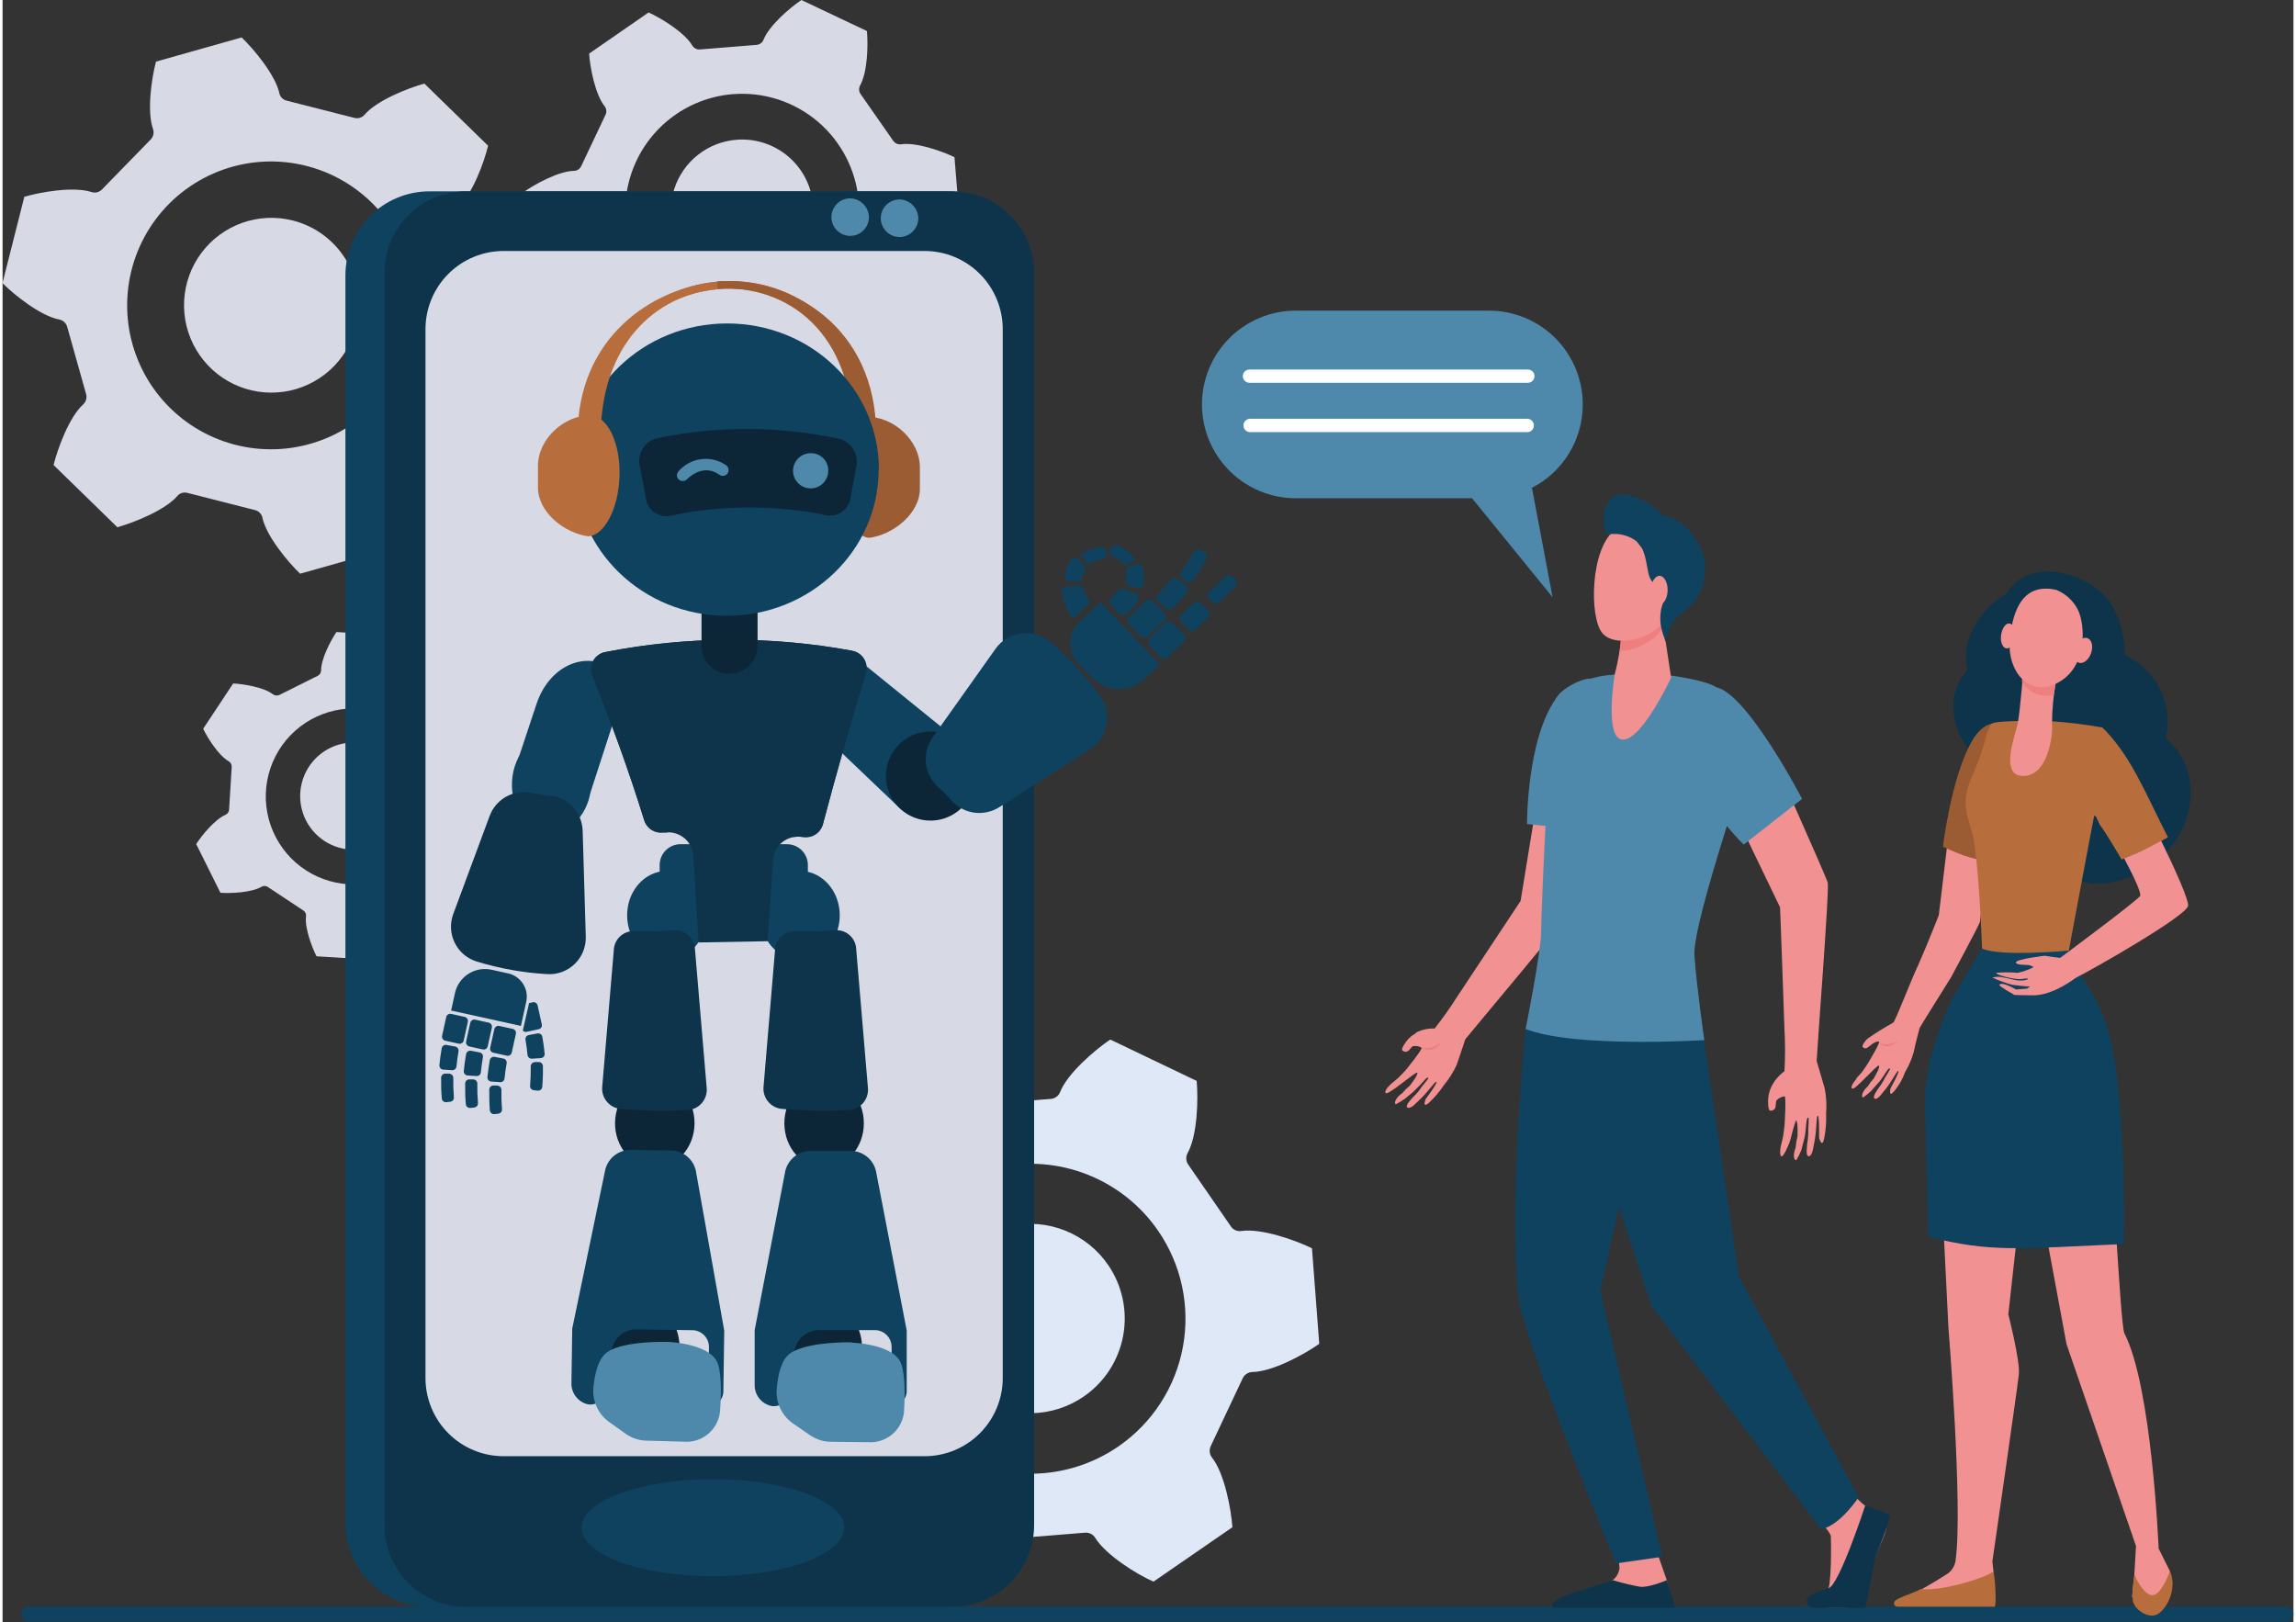 <svg width="327" height="231" viewBox="0 0 500 354" fill="none" xmlns="http://www.w3.org/2000/svg">
<rect x="0" y="0" width="500" height="354" fill="#333333" stroke="none"/>
<g clip-path="url(#clip0)">
<path d="M498.221 350.614H5.624C5.212 350.641 4.822 350.817 4.53 351.109C4.238 351.402 4.062 351.791 4.036 352.204C4.027 352.64 4.187 353.063 4.484 353.383C4.78 353.703 5.189 353.896 5.624 353.92H498.141C498.377 353.943 498.615 353.917 498.84 353.842C499.065 353.767 499.272 353.646 499.448 353.487C499.623 353.328 499.764 353.133 499.86 352.916C499.956 352.699 500.005 352.465 500.005 352.228C500.005 351.99 499.956 351.756 499.86 351.539C499.764 351.322 499.623 351.128 499.448 350.968C499.272 350.809 499.065 350.688 498.84 350.613C498.615 350.539 498.377 350.512 498.141 350.535L498.221 350.614Z" fill="#0E425F"/>
<path d="M159.337 20.552C154.308 20.965 149.515 22.86 145.563 25.997C141.61 29.135 138.676 33.374 137.132 38.179C135.587 42.985 135.501 48.141 136.885 52.995C138.268 57.849 141.059 62.184 144.905 65.452C148.75 68.719 153.478 70.773 158.49 71.353C163.502 71.933 168.573 71.013 173.063 68.71C177.553 66.408 181.259 62.825 183.714 58.415C186.169 54.005 187.262 48.965 186.854 43.934C186.304 37.183 183.095 30.927 177.935 26.543C172.775 22.158 166.085 20.003 159.337 20.552ZM160.163 30.503C157.098 30.748 154.174 31.896 151.761 33.803C149.348 35.709 147.554 38.289 146.606 41.215C145.657 44.142 145.597 47.284 146.433 50.244C147.269 53.205 148.963 55.851 151.301 57.849C153.64 59.846 156.517 61.106 159.571 61.468C162.624 61.83 165.717 61.278 168.457 59.883C171.197 58.487 173.463 56.31 174.967 53.627C176.471 50.944 177.147 47.875 176.909 44.808C176.752 42.767 176.194 40.778 175.267 38.953C174.34 37.128 173.062 35.505 171.506 34.175C169.95 32.846 168.147 31.838 166.201 31.207C164.254 30.577 162.202 30.338 160.163 30.503ZM194.401 30.741C194.592 31.014 194.855 31.229 195.161 31.36C195.467 31.492 195.803 31.537 196.133 31.488C199.421 31.011 205.03 32.967 207.762 34.302L209.033 50.054C206.555 51.818 201.344 54.663 198.007 54.711C197.674 54.716 197.349 54.814 197.069 54.994C196.788 55.174 196.563 55.428 196.419 55.728L191.112 66.95C190.964 67.25 190.904 67.586 190.941 67.918C190.977 68.251 191.109 68.566 191.319 68.826C193.384 71.433 194.496 77.282 194.687 80.318L181.707 89.283C178.942 88.027 173.858 84.928 172.174 82.082C172.004 81.796 171.758 81.563 171.464 81.409C171.169 81.254 170.838 81.185 170.506 81.208L158.129 82.225C157.786 82.239 157.454 82.351 157.172 82.549C156.89 82.746 156.671 83.02 156.541 83.338C155.317 86.422 150.805 90.3 148.279 92.001L133.98 85.246C133.694 82.225 133.837 76.265 135.458 73.356C135.618 73.066 135.694 72.736 135.677 72.404C135.661 72.073 135.551 71.753 135.362 71.48L128.308 61.26C128.121 60.988 127.86 60.775 127.556 60.646C127.252 60.517 126.918 60.476 126.592 60.529C123.288 61.005 117.679 59.035 114.947 57.699L113.676 41.963C116.154 40.199 121.381 37.338 124.702 37.29C125.036 37.288 125.362 37.192 125.644 37.012C125.925 36.832 126.149 36.575 126.291 36.273L131.597 25.051C131.746 24.751 131.805 24.415 131.768 24.083C131.732 23.75 131.601 23.435 131.391 23.175C129.341 20.568 128.213 14.735 128.022 11.699L141.003 2.718C143.767 3.974 148.851 7.073 150.535 9.934C150.711 10.217 150.961 10.447 151.258 10.598C151.554 10.75 151.887 10.817 152.219 10.793L164.58 9.791C164.911 9.762 165.228 9.64 165.494 9.441C165.761 9.242 165.967 8.972 166.089 8.663C167.312 5.579 171.825 1.701 174.351 -7.62939e-06L188.65 6.771C188.936 9.791 188.793 15.736 187.172 18.645C187.012 18.935 186.936 19.265 186.952 19.596C186.969 19.928 187.078 20.248 187.267 20.521L194.401 30.741Z" fill="#D7DAE5"/>
<path d="M252.216 268.611C248.422 263.103 243.08 258.844 236.867 256.373C230.653 253.902 223.847 253.33 217.308 254.729C210.77 256.128 204.792 259.435 200.132 264.232C195.472 269.03 192.339 275.102 191.128 281.681C189.917 288.26 190.684 295.05 193.33 301.194C195.977 307.337 200.385 312.557 205.996 316.194C211.608 319.831 218.172 321.722 224.858 321.627C231.544 321.532 238.051 319.456 243.558 315.661C250.939 310.568 255.998 302.752 257.622 293.929C259.245 285.107 257.301 276 252.216 268.611ZM241.333 276.114C239.027 272.731 235.769 270.11 231.971 268.584C228.173 267.057 224.008 266.694 220.003 267.54C215.999 268.386 212.336 270.403 209.48 273.335C206.623 276.268 204.702 279.983 203.959 284.01C203.217 288.036 203.687 292.193 205.31 295.952C206.933 299.711 209.636 302.902 213.075 305.122C216.514 307.342 220.535 308.489 224.627 308.418C228.719 308.348 232.698 307.062 236.059 304.725C240.531 301.615 243.594 296.864 244.582 291.506C245.57 286.147 244.402 280.615 241.333 276.114ZM263.687 315.613C263.501 316.012 263.428 316.454 263.475 316.891C263.523 317.328 263.69 317.744 263.957 318.093C266.69 321.542 268.136 329.299 268.422 333.305L251.2 345.178C247.545 343.589 240.825 339.392 238.49 335.641C238.266 335.265 237.943 334.959 237.556 334.757C237.169 334.555 236.733 334.465 236.297 334.497L219.901 335.816C219.464 335.854 219.045 336.012 218.692 336.273C218.339 336.534 218.064 336.887 217.899 337.294C216.31 341.379 210.289 346.513 206.937 348.755L188.046 339.774C187.681 335.752 187.887 327.884 190.032 324.038C190.242 323.65 190.341 323.212 190.319 322.772C190.296 322.332 190.153 321.906 189.905 321.542L180.579 308.015C180.331 307.653 179.987 307.367 179.586 307.19C179.184 307.013 178.742 306.952 178.307 307.014C173.954 307.65 166.519 305.043 162.896 303.263L161.323 282.377C164.612 280.04 171.539 276.273 175.924 276.209C176.366 276.201 176.798 276.07 177.171 275.832C177.544 275.594 177.844 275.257 178.037 274.858L185.091 260.012C185.279 259.613 185.352 259.17 185.301 258.732C185.251 258.294 185.079 257.878 184.805 257.533C182.088 254.083 180.627 246.406 180.357 242.321L197.579 230.447C201.233 232.132 207.953 236.233 210.21 239.984C210.436 240.364 210.765 240.672 211.158 240.875C211.551 241.077 211.993 241.165 212.434 241.129L228.814 239.825C229.251 239.787 229.67 239.629 230.023 239.368C230.376 239.108 230.651 238.754 230.816 238.347C232.405 234.246 238.426 229.128 241.762 226.871L260.621 235.899C260.986 239.921 260.796 247.789 258.651 251.635C258.439 252.022 258.337 252.459 258.356 252.899C258.376 253.339 258.516 253.765 258.762 254.131L268.104 267.674C268.352 268.034 268.697 268.318 269.099 268.492C269.5 268.667 269.943 268.724 270.376 268.659C274.729 268.023 282.165 270.646 285.787 272.426L287.376 293.281C284.103 295.601 277.176 299.369 272.775 299.432C272.335 299.443 271.907 299.575 271.537 299.814C271.167 300.052 270.87 300.387 270.678 300.783L263.687 315.613Z" fill="#DEE8F7"/>
<path d="M95.803 174.91C96.019 171.119 95.108 167.349 93.183 164.076C91.259 160.804 88.407 158.176 84.99 156.524C81.573 154.872 77.743 154.271 73.984 154.797C70.225 155.323 66.707 156.952 63.874 159.478C61.04 162.004 59.019 165.314 58.065 168.989C57.111 172.664 57.268 176.539 58.516 180.125C59.764 183.711 62.046 186.847 65.074 189.135C68.103 191.424 71.741 192.763 75.53 192.983C78.048 193.14 80.571 192.799 82.957 191.979C85.343 191.16 87.544 189.878 89.434 188.207C91.325 186.536 92.867 184.508 93.973 182.24C95.08 179.972 95.728 177.508 95.882 174.989L95.803 174.91ZM88.32 174.449C88.459 172.14 87.912 169.842 86.747 167.845C85.582 165.848 83.852 164.24 81.775 163.226C79.697 162.213 77.366 161.837 75.075 162.148C72.785 162.459 70.638 163.442 68.906 164.974C67.173 166.505 65.933 168.515 65.343 170.751C64.752 172.987 64.837 175.348 65.586 177.535C66.336 179.723 67.717 181.639 69.555 183.042C71.392 184.444 73.604 185.271 75.911 185.416C77.446 185.513 78.985 185.306 80.44 184.807C81.895 184.308 83.237 183.527 84.39 182.508C85.542 181.489 86.483 180.253 87.157 178.87C87.831 177.487 88.226 175.985 88.32 174.449ZM84.459 199.881C84.239 199.993 84.054 200.163 83.925 200.374C83.796 200.584 83.728 200.826 83.728 201.073C83.728 203.585 81.663 207.542 80.376 209.434L68.523 208.703C67.491 206.668 65.918 202.472 66.236 199.992C66.268 199.744 66.23 199.492 66.126 199.264C66.022 199.037 65.857 198.843 65.648 198.705L57.863 193.555C57.654 193.422 57.411 193.351 57.164 193.351C56.916 193.351 56.674 193.422 56.465 193.555C54.288 194.81 49.824 195.001 47.552 194.842L42.261 184.208C43.501 182.285 46.344 178.836 48.616 177.85C48.846 177.754 49.045 177.597 49.191 177.395C49.337 177.193 49.424 176.954 49.443 176.706L50.014 167.376C50.032 167.127 49.978 166.878 49.86 166.659C49.742 166.44 49.564 166.258 49.347 166.136C47.17 164.896 44.772 161.113 43.786 159.046L50.332 149.16C52.62 149.271 57.037 150.002 59.023 151.528C59.225 151.675 59.463 151.765 59.712 151.787C59.961 151.81 60.212 151.764 60.437 151.655L68.794 147.491C69.014 147.379 69.198 147.208 69.328 146.998C69.457 146.788 69.525 146.545 69.524 146.299C69.524 143.787 71.59 139.829 72.877 137.938L84.729 138.669C85.762 140.703 87.335 144.9 87.017 147.379C86.984 147.628 87.022 147.88 87.126 148.108C87.23 148.335 87.396 148.529 87.605 148.667L95.389 153.817C95.599 153.95 95.841 154.02 96.089 154.02C96.336 154.02 96.579 153.95 96.788 153.817C98.948 152.561 103.429 152.371 105.701 152.529L110.991 163.179C109.752 165.087 106.908 168.536 104.636 169.537C104.402 169.631 104.199 169.791 104.053 169.996C103.907 170.202 103.822 170.445 103.81 170.698L103.238 180.012C103.221 180.261 103.274 180.509 103.392 180.729C103.511 180.948 103.688 181.129 103.905 181.252C106.082 182.492 108.481 186.275 109.466 188.325L102.904 198.228C100.632 198.117 96.216 197.37 94.23 195.86C94.03 195.707 93.791 195.615 93.541 195.592C93.291 195.57 93.04 195.618 92.816 195.732L84.459 199.881Z" fill="#D7DAE5"/>
<path d="M66.331 36.209C60.312 34.676 53.974 34.963 48.119 37.035C42.263 39.107 37.154 42.87 33.436 47.847C29.718 52.825 27.56 58.794 27.235 64.999C26.909 71.205 28.43 77.367 31.606 82.707C34.782 88.047 39.469 92.325 45.076 94.999C50.682 97.673 56.955 98.623 63.102 97.729C69.248 96.835 74.991 94.137 79.604 89.977C84.218 85.817 87.494 80.381 89.019 74.357C91.061 66.289 89.819 57.739 85.565 50.587C81.311 43.434 74.393 38.263 66.331 36.209ZM63.312 48.114C59.66 47.197 55.818 47.383 52.27 48.648C48.723 49.913 45.63 52.2 43.38 55.222C41.131 58.244 39.827 61.864 39.632 65.627C39.437 69.39 40.36 73.126 42.285 76.364C44.209 79.602 47.05 82.198 50.447 83.823C53.845 85.448 57.647 86.031 61.375 85.496C65.103 84.962 68.589 83.335 71.394 80.821C74.198 78.307 76.196 75.018 77.135 71.369C77.761 68.934 77.9 66.399 77.544 63.91C77.187 61.421 76.343 59.027 75.058 56.866C73.773 54.704 72.074 52.819 70.059 51.317C68.043 49.815 65.75 48.727 63.312 48.114ZM103.032 62.054C103.136 62.453 103.351 62.814 103.652 63.096C103.952 63.377 104.327 63.567 104.732 63.644C108.751 64.391 114.502 68.921 117.156 71.592L112.389 90.427C108.815 91.492 101.586 92.732 97.709 91.46C97.321 91.338 96.906 91.324 96.511 91.422C96.115 91.521 95.755 91.726 95.469 92.017L84.808 102.953C84.522 103.248 84.323 103.616 84.233 104.017C84.144 104.418 84.167 104.837 84.3 105.226C85.666 109.072 84.618 116.352 83.649 119.929L64.949 125.206C62.248 122.631 57.577 116.988 56.719 112.998C56.637 112.599 56.444 112.231 56.164 111.936C55.883 111.641 55.525 111.431 55.13 111.329L40.323 107.562C39.929 107.458 39.514 107.469 39.125 107.593C38.737 107.717 38.392 107.949 38.131 108.262C35.462 111.361 28.598 114.079 25.055 115.065L11.137 101.49C12.027 97.85 14.569 90.984 17.604 88.25C17.904 87.973 18.121 87.619 18.233 87.226C18.346 86.834 18.348 86.418 18.239 86.024L14.108 71.321C13.995 70.925 13.775 70.567 13.473 70.287C13.17 70.007 12.796 69.815 12.393 69.732C8.373 68.985 2.638 64.455 -0.016 61.784L4.751 42.949C8.341 41.884 15.554 40.644 19.431 41.915C19.821 42.042 20.239 42.056 20.638 41.958C21.036 41.86 21.4 41.652 21.687 41.359L32.347 30.423C32.628 30.128 32.823 29.762 32.91 29.364C32.996 28.966 32.972 28.551 32.84 28.166C31.474 24.304 32.522 17.04 33.491 13.447L52.175 8.17C54.892 10.761 59.563 16.388 60.421 20.378C60.515 20.763 60.712 21.115 60.993 21.395C61.273 21.675 61.625 21.873 62.01 21.967L76.801 25.734C77.198 25.835 77.615 25.824 78.005 25.7C78.395 25.576 78.743 25.346 79.01 25.035C81.663 21.935 88.463 19.217 92.069 18.248L105.971 31.806C105.097 35.446 102.571 42.313 99.536 45.047C99.232 45.321 99.01 45.674 98.895 46.067C98.78 46.46 98.777 46.877 98.885 47.272L103.032 62.054Z" fill="#D7DAE5"/>
<path d="M93.197 350.662H206.349C211.212 350.662 215.875 348.729 219.313 345.289C222.752 341.85 224.683 337.184 224.683 332.319V60.115C224.683 55.249 222.752 50.582 219.314 47.139C215.876 43.697 211.213 41.761 206.349 41.756H93.197C88.329 41.756 83.66 43.69 80.216 47.133C76.772 50.575 74.835 55.245 74.831 60.115V332.319C74.833 334.73 75.31 337.117 76.234 339.343C77.158 341.57 78.511 343.593 80.217 345.296C81.922 346.999 83.947 348.35 86.174 349.271C88.401 350.191 90.787 350.664 93.197 350.662Z" fill="#0E425F"/>
<path d="M101.188 350.662H207.302C212.026 350.662 216.557 348.788 219.901 345.451C223.246 342.113 225.131 337.585 225.144 332.86V59.607C225.144 54.873 223.264 50.332 219.918 46.985C216.572 43.637 212.034 41.756 207.302 41.756H101.188C96.457 41.756 91.918 43.637 88.572 46.985C85.227 50.332 83.347 54.873 83.347 59.607V332.86C83.347 337.594 85.227 342.134 88.572 345.481C91.918 348.829 96.457 350.71 101.188 350.71V350.662Z" fill="#0D344A"/>
<path d="M218.296 300.735V71.846C218.296 67.318 216.498 62.976 213.298 59.775C210.098 56.573 205.758 54.775 201.233 54.775H109.37C107.129 54.772 104.909 55.213 102.838 56.07C100.767 56.927 98.885 58.184 97.3 59.77C95.715 61.356 94.459 63.238 93.602 65.311C92.745 67.383 92.305 69.603 92.307 71.846V300.735C92.305 302.978 92.745 305.199 93.602 307.271C94.459 309.343 95.715 311.226 97.3 312.811C98.885 314.397 100.767 315.654 102.838 316.512C104.909 317.369 107.129 317.809 109.37 317.807H201.233C205.758 317.807 210.098 316.008 213.298 312.807C216.498 309.605 218.296 305.263 218.296 300.735Z" fill="#D7DAE5"/>
<path d="M189.095 47.59C189.054 48.392 188.78 49.164 188.305 49.811C187.83 50.458 187.175 50.951 186.423 51.23C185.67 51.508 184.852 51.559 184.071 51.377C183.29 51.195 182.579 50.788 182.027 50.205C181.475 49.623 181.105 48.891 180.965 48.101C180.825 47.31 180.919 46.496 181.237 45.759C181.555 45.022 182.082 44.394 182.753 43.954C183.424 43.514 184.209 43.28 185.012 43.282C186.123 43.316 187.176 43.787 187.941 44.594C188.705 45.401 189.12 46.478 189.095 47.59Z" fill="#4E89AB"/>
<path d="M199.866 47.812C199.829 48.614 199.557 49.388 199.085 50.037C198.612 50.685 197.96 51.181 197.208 51.463C196.457 51.744 195.639 51.798 194.857 51.619C194.075 51.44 193.363 51.035 192.808 50.455C192.254 49.874 191.882 49.144 191.739 48.354C191.595 47.564 191.687 46.75 192.002 46.011C192.317 45.273 192.842 44.644 193.511 44.201C194.181 43.758 194.965 43.522 195.767 43.521C196.879 43.55 197.933 44.018 198.701 44.822C199.469 45.626 199.888 46.701 199.866 47.812Z" fill="#4E89AB"/>
<path d="M472.085 161.192C472.962 157.59 472.553 153.794 470.928 150.462C469.303 147.13 466.566 144.471 463.188 142.945C463.188 138.574 461.806 133.026 458.819 130.022C452.941 124.109 441.692 122.074 437.371 129.577C431.651 132.756 427.155 139.829 428.855 146.235C423.31 151.989 425.423 162.4 433.51 167.312C433.39 170.489 434.159 173.637 435.731 176.401C437.303 179.164 439.615 181.433 442.407 182.953C443.69 183.504 444.941 184.125 446.157 184.812C445.791 184.479 450.319 197.115 464.38 191.345C478.679 185.432 481.507 168.838 472.165 161.145L472.085 161.192Z" fill="#0D344A"/>
<path d="M404.547 235.391C404.547 235.391 405.484 234.389 405.77 234.04C406.056 233.69 406.994 232.275 406.994 232.275C406.994 232.275 409.917 227.507 409.536 227.332C409.154 227.157 408.201 227.697 407.947 227.936C407.693 228.174 407.295 228.413 407.025 228.635C406.877 228.755 406.688 228.813 406.498 228.795C406.308 228.777 406.132 228.685 406.009 228.54C405.691 228.206 406.628 227.046 407.025 226.696C408.828 225.427 410.701 224.259 412.634 223.199C413.11 222.913 416.622 213.662 418.083 210.674C420.307 205.619 422.357 200.294 422.595 199.754L425.407 176.324L434.59 173.908C434.59 173.908 431.842 199.961 431.556 201.248C431.413 201.868 425.312 213.217 425.312 213.217C421.944 218.621 418.957 223.374 418.417 224.344C418.417 224.344 417.543 227.523 417.114 229.637C416.675 231.169 416.039 232.638 415.223 234.008C414.704 235.482 413.929 236.854 412.936 238.061C411.537 239.778 412.062 237.521 412.062 237.521C412.062 237.521 414.08 233.865 413.762 233.753C413.444 233.642 412.538 235.725 411.013 237.648L409.869 239.062C408.916 240.239 407.931 239.984 408.725 238.602C409.08 237.981 409.478 237.386 409.917 236.821C410.301 236.258 410.646 235.668 410.95 235.057C411.328 234.478 411.673 233.879 411.982 233.261C411.903 233.261 411.871 232.959 411.442 233.467C411.013 233.976 410.108 235.629 409.266 236.472C408.805 236.948 407.867 238.061 407.867 238.061C407.302 238.599 406.697 239.094 406.056 239.539C405.453 239.142 406.342 237.68 407.073 237.123C407.438 236.511 407.87 235.94 408.36 235.423C408.36 235.423 409.949 232.784 409.52 232.561C409.091 232.339 404.277 238.013 403.689 237.584C403.101 237.155 404.626 235.454 404.626 235.454L404.547 235.391Z" fill="#F29191"/>
<path d="M413.698 227.093C413.698 227.093 411.013 228.683 409.583 227.364C409.757 227.668 410.006 227.923 410.307 228.104C410.607 228.285 410.949 228.386 411.299 228.397C412.224 228.249 413.071 227.789 413.698 227.093Z" fill="#EF7F7F"/>
<path d="M443.122 238.665L437.768 286.843C437.768 286.843 440.374 297.032 440.072 299.925C439.77 302.818 434.289 340.807 434.289 340.807L434.527 342.889L434.67 349.073L414.207 349.231C417.78 347.525 421.236 345.581 424.55 343.414C425.036 343.062 425.442 342.611 425.741 342.09C426.039 341.57 426.224 340.991 426.282 340.394C427.87 328.695 424.693 289.657 424.693 289.657L422.167 238.792L443.122 238.665Z" fill="#F29191"/>
<path d="M459.248 247.535C460.392 247.821 462.155 289.18 463.109 291.008C469.13 302.643 470.576 337.962 470.576 337.962L473.054 342.921L472.482 347.69C472.482 347.69 467.954 350.344 464.777 348.532L465.269 343.764L465.635 337.405L450.478 293.36L442.153 248.456L459.248 247.535Z" fill="#F29191"/>
<path d="M420.292 269.947L419.577 241.415C419.434 233.34 422.103 225.615 425.36 218.272L432.255 206.509C434.479 207.225 435.703 200.58 438.038 200.835C439.802 201.041 441.009 201.455 442.646 201.55C445.728 201.741 447.603 207.829 450.891 207.447C450.891 207.638 451.559 209.196 451.606 209.339C453.195 213.646 458.613 217.477 460.773 230.272C463.22 244.816 463.204 269.788 462.887 271.504C439.548 272.538 433.987 273.364 420.292 269.915V269.947Z" fill="#0E425F"/>
<path d="M434.765 350.646H413.651C412.856 350.646 412.666 349.931 412.936 349.533C413.492 348.707 415.954 348.119 418.735 346.8C423.596 347.324 433.78 344.018 434.527 342.873C434.988 345.162 435.194 350.551 434.765 350.646Z" fill="#B86E3C"/>
<path d="M473.039 342.889C473.039 342.889 471.164 348.294 469.13 348.135C467.097 347.976 465.333 343.732 465.333 343.732C464.931 345.552 464.792 347.42 464.92 349.279C465.285 351.25 468.177 353.269 470.147 352.379C472.117 351.489 474.818 346.943 473.039 342.842V342.889Z" fill="#B86E3C"/>
<path d="M433.764 188.055C431.803 187.783 429.872 187.325 427.997 186.688C426.313 186.084 423.501 184.781 423.501 184.781C423.501 184.781 425.09 171.333 429.062 163.195C430.65 159.841 432.366 158.204 434.686 157.823L433.764 188.055Z" fill="#9C5C33"/>
<path d="M428.665 172.843C429.253 170.65 430.587 167.789 431.35 165.802C432.637 162.464 433.018 159.317 434.162 157.966C434.766 157.25 442.646 157.362 443.694 157.25C444.092 157.25 445.664 157.33 447.19 157.409C450.919 157.659 454.632 158.115 458.311 158.776C464.666 165.055 467.844 173.495 472.61 182.73C472.61 182.73 468.988 184.797 466.128 186.116C464.873 186.672 462.489 187.578 462.489 187.578C462.489 187.578 459.455 182.285 457.723 179.98L456.929 178.248C456.929 178.248 456.579 177.882 456.5 178.073C456.42 178.264 450.971 207.463 450.971 207.463C450.971 207.463 435.909 208.862 432.049 207.002C432.049 207.002 431.334 187.562 429.92 181.872C429.396 179.758 427.791 176.356 428.76 172.843H428.665Z" fill="#B86E3C"/>
<path d="M448.206 148.476C447.625 151.623 447.322 154.814 447.3 158.013C447.539 160.684 446.363 169.315 441.041 169.347C435.718 169.378 439.341 160.382 439.849 157.775C440.357 155.168 441.152 145.059 441.152 145.059L448.206 148.476Z" fill="#F29191"/>
<path d="M440.755 148.794C440.834 146.585 441.073 144.932 441.073 144.932L448.206 148.476C448.206 148.476 447.952 149.859 447.698 151.655C446.39 151.981 445.013 151.882 443.765 151.374C442.517 150.865 441.463 149.973 440.755 148.826V148.794Z" fill="#EF7F7F"/>
<path d="M448.35 128.782C450.358 129.624 451.998 131.158 452.973 133.106C454.562 136.38 455.149 145.52 448.572 149.001C441.994 152.482 437.673 146.044 438.07 140.243C438.467 134.441 440.31 126.843 448.35 128.766V128.782Z" fill="#F29191"/>
<path d="M436.18 138.637C436.005 140.147 436.529 141.419 437.371 141.514C438.213 141.61 438.96 140.433 439.166 138.923C439.373 137.413 438.817 136.142 437.991 136.062C437.165 135.983 436.402 137.143 436.18 138.637Z" fill="#F29191"/>
<path d="M452.4 141.18C451.813 142.627 452.114 144.153 453.036 144.582C453.957 145.011 455.197 144.185 455.769 142.722C456.341 141.26 456.07 139.734 455.133 139.305C454.196 138.876 452.972 139.718 452.4 141.18Z" fill="#F29191"/>
<path d="M441.946 215.76C441.629 215.76 439.452 215.951 439.452 215.951C439.452 215.951 436.275 214.059 435.814 214.95C435.671 215.22 439.118 217.143 439.118 217.143C439.118 217.143 442.455 217.254 443.249 217.223C444.727 217.223 447.857 216.778 452.496 213.408C456.515 211.389 476.709 199.865 477.01 197.672C477.169 196.384 474.119 189.613 471.132 183.493C469.813 184.208 467.78 185.305 466.016 186.116C465.174 186.481 463.84 187.022 463.045 187.324C464.968 190.964 466.795 194.715 466.556 195.494C466.318 196.273 449.08 209.052 449.08 209.052L445.648 208.592C445.648 208.592 439.563 209.307 439.436 210.006C439.309 210.706 441.994 210.531 442.344 210.642C442.679 210.735 443 210.874 443.297 211.055C442.207 211.634 441.041 212.057 439.833 212.311C438.279 212.177 436.716 212.177 435.162 212.311C434.861 212.645 437.975 213.567 440.151 213.694C441.041 213.694 441.581 213.471 441.978 213.551C442.375 213.63 441.581 214.075 440.088 213.98C439.23 213.98 437.752 213.471 436.815 213.344C435.989 213.111 435.115 213.111 434.289 213.344C435.696 214 437.158 214.532 438.658 214.934C438.658 214.934 441.645 215.315 442.312 215.283C442.312 215.283 442.725 215.442 441.931 215.601L441.946 215.76Z" fill="#F29191"/>
<path d="M396.317 331.715C396.317 331.715 398.971 334.338 399.034 335.291C399.098 336.245 399.256 346.561 398.176 347.515C397.096 348.468 393.934 349.104 394.999 350.249C395.761 351.059 401.703 350.9 405.643 350.662C406.787 350.662 408.233 341.316 408.678 339.949C409.345 337.962 411.728 333.591 411.125 332.271C409.836 330.88 408.341 329.695 406.692 328.759C405.101 327.534 403.726 326.051 402.625 324.371L396.317 331.715Z" fill="#F29191"/>
<path d="M360.888 338.153L363.223 344.86C363.624 346.429 363.926 348.022 364.129 349.629C364.129 353.301 347.797 346.45 351.419 344.86C352.23 344.227 352.765 343.304 352.912 342.285C352.842 340.742 352.365 339.245 351.53 337.946L360.888 338.153Z" fill="#F29191"/>
<path d="M338.343 209.227L332.433 224.566C332.433 224.566 328.572 261.125 330.844 283.028C331.781 292.184 352.133 341.204 352.133 341.204L362.238 339.758L348.702 281.709L353.69 259.456L360.729 215.569L338.343 209.227Z" fill="#0E425F"/>
<path d="M366.273 210.038L371.342 227.093L378.984 278.609L405.087 326.788C405.087 326.788 401.163 332.812 396.953 333.766L359.918 285.063L339.836 224.105L340.535 210.563L366.273 210.038Z" fill="#0E425F"/>
<path d="M308.331 225.456C309.621 224.742 311.085 224.4 312.557 224.471C314.323 222.231 315.973 219.902 317.498 217.493C317.498 217.493 330.558 197.751 331.321 196.623L335.293 172.287L347.812 170.968C347.812 170.968 342.776 197.306 342.283 198.641C341.791 199.976 321.01 224.582 319.246 226.823C319.246 226.823 318.134 230.257 317.371 232.402C316.648 233.981 315.719 235.456 314.607 236.789C313.693 238.166 312.628 239.435 311.429 240.573C309.714 242.162 310.603 239.857 310.603 239.857C310.603 239.857 313.272 236.281 312.955 236.106C312.637 235.931 311.366 238.013 309.475 239.825L308.077 241.161C306.901 242.257 305.885 241.828 306.933 240.493C307.422 239.879 307.953 239.3 308.522 238.76C309.007 238.23 309.448 237.661 309.841 237.06C310.331 236.495 310.792 235.906 311.223 235.295C311.143 235.295 311.223 234.962 310.619 235.423C309.762 236.431 308.85 237.392 307.886 238.3C307.33 238.729 306.186 239.714 306.186 239.714C305.517 240.199 304.811 240.629 304.073 241.002C303.486 240.477 304.645 239.078 305.503 238.586C305.975 238.001 306.507 237.468 307.092 236.996C307.092 236.996 309.126 234.421 308.76 234.119C308.395 233.817 302.405 239.126 301.897 238.554C301.388 237.982 303.184 236.44 303.184 236.44C303.184 236.44 304.312 235.518 304.677 235.184C305.043 234.85 306.266 233.515 306.266 233.515C306.266 233.515 310.063 228.89 309.698 228.635C309.122 228.318 308.455 228.206 307.807 228.317C307.473 228.524 307.044 229.223 306.711 229.414C306.515 229.528 306.285 229.57 306.062 229.532C305.838 229.495 305.635 229.38 305.487 229.208C305.201 228.81 306.441 227.189 306.441 227.189C307.001 226.471 307.711 225.885 308.522 225.472L308.331 225.456Z" fill="#F29191"/>
<path d="M332.703 179.837L347.097 181.331C347.097 181.331 347.765 169.362 347.765 163.64C347.765 156.71 346.986 147.888 346.176 148.079C343.366 148.619 340.845 150.154 339.074 152.402C332.64 161.351 332.719 179.837 332.719 179.837H332.703Z" fill="#4E89AB"/>
<path d="M385.959 237.346C386.63 235.93 387.646 234.706 388.914 233.785C389.082 230.746 389.082 227.7 388.914 224.661C388.914 224.661 388.04 199.356 387.945 198.005L376.696 174.64L386.42 165.468C386.42 165.468 398.002 191.218 398.367 192.681C398.732 194.143 396.063 228.524 395.936 231.56C395.936 231.56 397.048 235.216 397.7 237.552C398.045 239.369 398.146 241.224 398.002 243.068C398.074 244.843 397.935 246.619 397.589 248.361C397.112 250.841 396.461 248.266 396.461 248.266C396.461 248.266 396.556 243.497 396.19 243.497C395.825 243.497 396 246.152 395.507 248.917C395.364 249.617 395.237 250.316 395.11 250.952C394.776 252.637 393.68 252.923 393.76 251.111C393.788 250.285 393.873 249.462 394.014 248.647C394.107 247.877 394.139 247.101 394.109 246.327C394.185 245.534 394.212 244.738 394.189 243.942C394.189 243.942 393.95 243.704 393.776 244.451C393.601 245.198 393.585 247.344 393.204 248.647C392.981 249.394 392.616 250.952 392.616 250.952C392.307 251.736 391.929 252.491 391.488 253.209C390.693 253.13 390.948 251.397 391.361 250.443C391.412 249.632 391.545 248.828 391.758 248.043C391.758 248.043 391.901 244.546 391.424 244.514C390.944 245.884 390.541 247.28 390.217 248.695C389.613 250.602 388.628 252.43 388.31 252.367C387.675 252.255 388.12 250.078 388.12 250.078C388.12 250.078 388.517 248.568 388.612 248.043C388.707 247.519 388.93 245.611 388.93 245.611C388.93 245.611 389.343 239.253 388.93 239.253C388.244 239.344 387.613 239.677 387.15 240.191C386.992 240.573 387.055 241.431 386.912 241.781C386.815 242 386.644 242.179 386.43 242.286C386.215 242.393 385.97 242.422 385.736 242.369C385.26 242.226 385.339 240.048 385.339 240.048C385.376 239.072 385.614 238.114 386.038 237.235L385.959 237.346Z" fill="#F29191"/>
<path d="M406.501 328.663C406.501 328.663 400.925 345.782 398.557 346.625C397.922 346.847 394.347 347.753 393.791 349.12C393.782 349.162 393.782 349.205 393.791 349.247C393.756 349.454 393.767 349.666 393.823 349.868C393.879 350.07 393.979 350.258 394.115 350.417C394.252 350.576 394.421 350.703 394.613 350.79C394.804 350.876 395.011 350.919 395.221 350.916H406.549C406.549 350.916 408.138 343.223 408.789 339.79C408.789 339.79 412.157 331.54 411.792 330.793C411.426 330.046 406.565 328.6 406.565 328.6L406.501 328.663Z" fill="#0D344A"/>
<path d="M365.066 350.885L363.223 344.86C363.223 344.86 359.267 346.577 357.297 346.291C355.342 345.917 353.406 345.445 351.498 344.876C343.65 347.499 337.199 348.771 338.407 350.885H365.066Z" fill="#0D344A"/>
<path d="M314.019 227.348C313.428 227.912 312.708 228.323 311.921 228.545C311.135 228.766 310.306 228.792 309.507 228.619C309.877 228.87 310.297 229.037 310.737 229.108C311.178 229.179 311.629 229.154 312.059 229.033C312.488 228.911 312.887 228.698 313.225 228.407C313.564 228.116 313.835 227.754 314.019 227.348Z" fill="#EF7F7F"/>
<path d="M364.383 147.459C364.383 147.459 371.993 148.508 374.011 149.986C377.256 152.964 380.347 156.104 383.273 159.396C383.273 159.396 368.704 201.153 369.26 208.576C369.817 215.999 371.421 226.998 371.421 226.998C371.421 226.998 343.141 228.794 332.417 224.566C332.417 224.566 335.801 207.733 335.801 203.314C335.801 198.896 337.708 154.707 339.058 152.45C340.408 150.193 343.141 148.826 348.305 147.681C353.468 146.537 364.383 147.491 364.383 147.491V147.459Z" fill="#4E89AB"/>
<path d="M362.302 135.538L364.177 147.904C364.177 147.904 357.297 162.623 353.166 161.335C349.719 160.27 351.848 147.252 351.848 147.252C351.848 147.252 353.723 140.243 353.166 136.762C352.61 133.281 362.302 135.538 362.302 135.538Z" fill="#F29191"/>
<path d="M353.167 136.762C352.595 133.249 362.302 135.538 362.302 135.538L362.445 136.555C362.204 137.191 361.848 137.779 361.396 138.287C359.147 140.569 356.127 141.929 352.928 142.102C353.252 140.341 353.332 138.544 353.167 136.762Z" fill="#EF7F7F"/>
<path d="M363.89 118.053C364.161 117.942 366.083 132.136 362.429 136.03C358.775 139.925 351.689 141.212 349.131 138.129C346.303 134.727 346.446 119.499 352.118 115.478C357.79 111.457 363.89 118.053 363.89 118.053Z" fill="#F29191"/>
<path d="M354.278 107.896C357.449 108.571 360.334 110.208 362.54 112.585C364.542 112.824 367.306 113.92 370.039 118.498C371.46 120.939 371.929 123.819 371.358 126.586C370.786 129.352 369.213 131.81 366.941 133.487C365.829 134.231 364.897 135.213 364.213 136.362C363.528 137.512 363.109 138.799 362.985 140.131L362.365 138.272C361.889 136.889 361.715 135.42 361.857 133.964C361.932 133.066 362.152 132.185 362.508 131.357C363.461 129.307 360.443 127.94 359.601 126.239C358.933 124.92 358.902 121.916 357.869 119.738L356.646 118.148C355.045 116.927 353.041 116.359 351.037 116.559C348.257 117.179 348.654 106.815 354.215 107.944L354.278 107.896Z" fill="#0E425F"/>
<path d="M359.776 128.75C359.776 130.499 360.538 131.929 361.555 131.929C362.572 131.929 363.382 130.562 363.414 128.846C363.446 127.129 362.651 125.667 361.651 125.667C360.65 125.667 359.808 127.034 359.776 128.75Z" fill="#F29191"/>
<path d="M392.727 174.369L380.017 184.32C376.629 180.985 373.778 177.146 371.564 172.939C368.705 166.883 371.215 149.239 374.265 150.05C381.081 151.894 392.774 174.369 392.774 174.369H392.727Z" fill="#4E89AB"/>
<path d="M282.244 108.738H324.426C329.853 108.738 335.058 106.582 338.895 102.742C342.733 98.903 344.889 93.695 344.889 88.266C344.889 82.836 342.733 77.628 338.895 73.789C335.058 69.95 329.853 67.793 324.426 67.793H282.244C276.817 67.793 271.612 69.95 267.774 73.789C263.937 77.628 261.781 82.836 261.781 88.266C261.781 93.695 263.937 98.903 267.774 102.742C271.612 106.582 276.817 108.738 282.244 108.738Z" fill="#4E89AB"/>
<path d="M333.815 106.545L338.311 130.356L318.182 105.607L333.815 106.545Z" fill="#4E89AB"/>
<path d="M332.909 83.545H272.139C271.754 83.54 271.387 83.385 271.116 83.111C270.845 82.837 270.693 82.468 270.693 82.082C270.693 81.893 270.731 81.706 270.804 81.531C270.877 81.357 270.983 81.198 271.118 81.065C271.252 80.932 271.412 80.827 271.587 80.756C271.762 80.685 271.95 80.65 272.139 80.652H332.909C333.098 80.65 333.286 80.685 333.461 80.756C333.637 80.827 333.796 80.932 333.931 81.065C334.065 81.198 334.172 81.357 334.245 81.531C334.318 81.706 334.355 81.893 334.355 82.082C334.355 82.468 334.203 82.837 333.933 83.111C333.662 83.385 333.294 83.54 332.909 83.545Z" fill="white"/>
<path d="M332.91 94.306H272.14C271.78 94.268 271.448 94.099 271.206 93.83C270.964 93.561 270.83 93.213 270.83 92.851C270.83 92.49 270.964 92.141 271.206 91.873C271.448 91.604 271.78 91.434 272.14 91.397H332.91C333.269 91.434 333.602 91.604 333.844 91.873C334.085 92.141 334.219 92.49 334.219 92.851C334.219 93.213 334.085 93.561 333.844 93.83C333.602 94.099 333.269 94.268 332.91 94.306Z" fill="white"/>
<path d="M208.573 161.637L188.587 145.44L179.864 161.161L195.943 176.499L208.573 161.637Z" fill="#0E425F"/>
<path d="M193.511 165.722C192.792 167.504 192.617 169.459 193.007 171.341C193.397 173.222 194.336 174.946 195.704 176.294C197.072 177.643 198.809 178.556 200.695 178.918C202.581 179.28 204.532 179.075 206.302 178.329C208.072 177.583 209.582 176.329 210.64 174.726C211.699 173.123 212.259 171.242 212.251 169.32C212.242 167.399 211.665 165.523 210.592 163.929C209.519 162.336 207.998 161.096 206.221 160.366C205.036 159.876 203.765 159.627 202.483 159.632C201.201 159.636 199.932 159.895 198.75 160.393C197.568 160.891 196.497 161.619 195.598 162.533C194.699 163.448 193.989 164.532 193.511 165.722Z" fill="#0C2637"/>
<path d="M252.201 131.151C252.757 131.707 253.313 132.263 253.885 132.74C253.986 132.85 254.109 132.938 254.245 132.997C254.382 133.057 254.53 133.088 254.679 133.088C254.828 133.088 254.976 133.057 255.113 132.997C255.249 132.938 255.372 132.85 255.473 132.74C256.506 131.659 257.507 130.547 258.444 129.386C258.546 129.274 258.623 129.142 258.67 128.998C258.717 128.855 258.733 128.702 258.716 128.552C258.7 128.401 258.651 128.256 258.574 128.126C258.497 127.996 258.393 127.884 258.27 127.797L256.411 126.366C256.19 126.191 255.908 126.112 255.628 126.145C255.348 126.177 255.092 126.32 254.917 126.541C254.075 127.558 253.186 128.56 252.264 129.529C252.154 129.63 252.067 129.753 252.007 129.89C251.947 130.027 251.916 130.175 251.916 130.324C251.916 130.473 251.947 130.621 252.007 130.758C252.067 130.895 252.154 131.018 252.264 131.119L252.201 131.151Z" fill="#0E425F"/>
<path d="M257.443 126.223L258.285 126.827C258.402 126.924 258.538 126.994 258.684 127.035C258.83 127.075 258.983 127.084 259.133 127.062C259.282 127.04 259.426 126.986 259.554 126.904C259.681 126.823 259.79 126.715 259.874 126.589C260.928 125.088 261.904 123.533 262.797 121.931C262.932 121.674 262.959 121.374 262.872 121.097C262.786 120.82 262.593 120.588 262.337 120.453C262.035 120.31 261.733 120.135 261.431 119.976C261.182 119.845 260.891 119.817 260.621 119.897C260.351 119.977 260.123 120.159 259.985 120.405C259.155 121.888 258.248 123.325 257.268 124.713C257.106 124.948 257.041 125.238 257.088 125.52C257.136 125.802 257.292 126.054 257.523 126.223H257.443Z" fill="#0E425F"/>
<path d="M204.125 171.683C205.182 172.622 206.174 173.631 207.096 174.703C208.387 176.151 210.153 177.09 212.075 177.353C213.997 177.615 215.949 177.183 217.581 176.134L237.346 163.529C238.283 162.928 239.087 162.141 239.708 161.218C240.33 160.294 240.755 159.253 240.959 158.158C241.163 157.064 241.141 155.939 240.894 154.853C240.647 153.768 240.18 152.744 239.522 151.846C236.383 147.514 232.734 143.576 228.655 140.115C227.798 139.378 226.797 138.829 225.715 138.501C224.634 138.173 223.496 138.075 222.374 138.213C221.253 138.35 220.172 138.721 219.202 139.3C218.232 139.88 217.393 140.655 216.739 141.578L202.981 160.954C201.825 162.572 201.304 164.558 201.515 166.536C201.725 168.513 202.654 170.345 204.125 171.683Z" fill="#0E425F"/>
<path d="M234.708 144.709L237.775 147.888C239.248 149.429 241.272 150.324 243.403 150.378C245.535 150.432 247.601 149.639 249.15 148.174L252.566 144.995L239.618 131.389L234.931 135.84C233.741 136.998 233.051 138.576 233.01 140.237C232.968 141.897 233.578 143.508 234.708 144.725V144.709Z" fill="#0E425F"/>
<path d="M250.294 140.894L252.709 143.453C252.922 143.659 253.207 143.774 253.503 143.774C253.799 143.774 254.084 143.659 254.297 143.453L257.856 140.052C258.066 139.84 258.183 139.555 258.183 139.257C258.183 138.959 258.066 138.674 257.856 138.462L255.441 135.919C255.338 135.813 255.214 135.729 255.078 135.672C254.941 135.615 254.795 135.585 254.647 135.585C254.499 135.585 254.353 135.615 254.216 135.672C254.08 135.729 253.956 135.813 253.853 135.919L250.294 139.289C250.188 139.392 250.104 139.516 250.047 139.653C249.989 139.789 249.96 139.936 249.96 140.084C249.96 140.232 249.989 140.378 250.047 140.515C250.104 140.651 250.188 140.775 250.294 140.878V140.894Z" fill="#0E425F"/>
<path d="M245.813 136.221L248.324 138.86C248.425 138.97 248.548 139.057 248.684 139.117C248.821 139.177 248.969 139.208 249.118 139.208C249.267 139.208 249.415 139.177 249.552 139.117C249.689 139.057 249.811 138.97 249.913 138.86L253.567 135.379C253.676 135.277 253.764 135.155 253.824 135.018C253.884 134.881 253.915 134.733 253.915 134.584C253.915 134.435 253.884 134.287 253.824 134.15C253.764 134.013 253.676 133.89 253.567 133.789L251.056 131.151C250.955 131.041 250.832 130.953 250.696 130.893C250.559 130.833 250.411 130.802 250.262 130.802C250.113 130.802 249.965 130.833 249.828 130.893C249.692 130.953 249.569 131.041 249.468 131.151L245.813 134.616C245.704 134.717 245.616 134.84 245.556 134.977C245.496 135.113 245.465 135.261 245.465 135.41C245.465 135.56 245.496 135.708 245.556 135.844C245.616 135.981 245.704 136.104 245.813 136.205V136.221Z" fill="#0E425F"/>
<path d="M257.221 135.76L258.809 137.35C259.023 137.556 259.307 137.671 259.604 137.671C259.9 137.671 260.185 137.556 260.398 137.35L263.099 134.775C263.309 134.563 263.426 134.278 263.426 133.98C263.426 133.682 263.309 133.397 263.099 133.185L261.51 131.596C261.297 131.39 261.012 131.275 260.716 131.275C260.42 131.275 260.135 131.39 259.922 131.596L257.221 134.171C257.011 134.382 256.894 134.668 256.894 134.965C256.894 135.263 257.011 135.549 257.221 135.76Z" fill="#0E425F"/>
<path d="M263.37 130.705L264.005 131.373C264.216 131.583 264.502 131.7 264.8 131.7C265.097 131.7 265.383 131.583 265.594 131.373L269.073 128.067C269.279 127.854 269.394 127.569 269.394 127.272C269.394 126.976 269.279 126.691 269.073 126.477L268.438 125.826C268.225 125.62 267.94 125.505 267.643 125.505C267.347 125.505 267.062 125.62 266.849 125.826L263.37 129.132C263.164 129.345 263.049 129.63 263.049 129.927C263.049 130.223 263.164 130.508 263.37 130.721V130.705Z" fill="#0E425F"/>
<path d="M244.829 128.528C245.639 128.893 246.417 129.259 247.291 129.593C247.435 129.657 247.563 129.752 247.667 129.87C247.771 129.988 247.848 130.128 247.893 130.279C247.938 130.429 247.95 130.588 247.929 130.744C247.907 130.9 247.852 131.05 247.768 131.182C247.076 132.274 246.2 133.237 245.178 134.028C244.965 134.196 244.697 134.279 244.426 134.258C244.155 134.237 243.902 134.115 243.717 133.916L241.842 131.945C241.745 131.83 241.673 131.697 241.631 131.553C241.588 131.409 241.575 131.258 241.593 131.109C241.611 130.96 241.659 130.816 241.735 130.687C241.81 130.557 241.912 130.445 242.032 130.356C242.616 129.97 243.122 129.48 243.526 128.909C243.671 128.712 243.881 128.571 244.118 128.511C244.355 128.45 244.606 128.473 244.829 128.576V128.528Z" fill="#0E425F"/>
<path d="M246.084 127.924L247.672 128.337C247.818 128.374 247.969 128.381 248.117 128.356C248.265 128.332 248.407 128.277 248.532 128.194C248.658 128.112 248.765 128.005 248.847 127.879C248.928 127.753 248.983 127.611 249.007 127.463C249.202 126.285 249.164 125.081 248.896 123.918C248.861 123.767 248.794 123.625 248.699 123.502C248.604 123.38 248.484 123.278 248.347 123.206C248.21 123.134 248.059 123.092 247.904 123.083C247.749 123.074 247.594 123.099 247.45 123.155C246.926 123.378 246.417 123.569 245.861 123.759C245.617 123.849 245.414 124.024 245.289 124.252C245.163 124.48 245.124 124.745 245.178 124.999C245.282 125.572 245.282 126.159 245.178 126.732C245.146 126.993 245.208 127.257 245.354 127.476C245.5 127.694 245.719 127.853 245.972 127.924H246.084Z" fill="#0E425F"/>
<path d="M244.908 123.569C245.702 123.123 246.497 122.647 247.227 122.138C246.339 120.793 245.081 119.733 243.605 119.086C243.431 119.014 243.243 118.98 243.054 118.985C242.866 118.991 242.681 119.037 242.511 119.119C242.341 119.202 242.191 119.32 242.07 119.465C241.949 119.61 241.861 119.779 241.81 119.96C241.721 120.271 241.748 120.603 241.885 120.895C242.022 121.188 242.261 121.42 242.556 121.55C243.516 121.955 244.338 122.628 244.924 123.489L244.908 123.569Z" fill="#0E425F"/>
<path d="M235.868 128.464C236.104 129.26 236.504 129.996 237.044 130.626C237.2 130.791 237.287 131.01 237.287 131.238C237.287 131.466 237.2 131.685 237.044 131.85L234.359 134.409C234.256 134.503 234.133 134.573 233.999 134.612C233.865 134.652 233.724 134.661 233.586 134.638C233.448 134.615 233.317 134.561 233.204 134.48C233.09 134.399 232.996 134.293 232.929 134.171C232.083 132.581 231.467 130.879 231.102 129.116C231.079 128.989 231.083 128.859 231.113 128.734C231.143 128.608 231.199 128.49 231.276 128.388C231.354 128.285 231.452 128.199 231.564 128.135C231.676 128.072 231.8 128.033 231.928 128.019C232.945 128.019 233.946 127.86 234.963 127.781C235.177 127.76 235.392 127.817 235.568 127.943C235.743 128.069 235.867 128.254 235.916 128.464H235.868Z" fill="#0E425F"/>
<path d="M234.406 126.97L232.818 126.859C232.67 126.841 232.526 126.794 232.397 126.72C232.267 126.646 232.154 126.547 232.064 126.429C231.973 126.31 231.908 126.174 231.871 126.03C231.834 125.885 231.826 125.735 231.848 125.587C232.027 124.408 232.443 123.278 233.072 122.265C233.152 122.135 233.26 122.025 233.387 121.94C233.514 121.855 233.657 121.799 233.808 121.775C233.959 121.751 234.113 121.76 234.26 121.8C234.407 121.841 234.544 121.913 234.661 122.011L235.947 123.076C236.152 123.231 236.292 123.457 236.339 123.71C236.386 123.963 236.337 124.224 236.202 124.443C235.913 124.971 235.705 125.539 235.582 126.128C235.532 126.38 235.391 126.605 235.186 126.761C234.981 126.916 234.726 126.991 234.47 126.97H234.406Z" fill="#0E425F"/>
<path d="M236.98 123.235C236.36 122.568 235.776 121.867 235.232 121.137C236.501 120.17 238.014 119.576 239.602 119.42C239.791 119.404 239.982 119.429 240.162 119.492C240.342 119.556 240.505 119.658 240.642 119.791C240.779 119.923 240.886 120.083 240.956 120.261C241.026 120.438 241.057 120.628 241.047 120.819C241.04 121.147 240.911 121.461 240.685 121.699C240.458 121.937 240.151 122.083 239.824 122.106C238.795 122.189 237.81 122.558 236.98 123.171V123.235Z" fill="#0E425F"/>
<path d="M128.229 173.209L136.491 147.777L132.551 145.536C126.466 142.071 119.173 145.758 116.552 153.594L111.5 168.806L128.229 173.209Z" fill="#0E425F"/>
<path d="M120.508 160.223C115.742 159.921 111.563 164.499 111.198 170.443C110.832 176.388 114.375 181.459 119.142 181.761C123.908 182.063 128.086 177.501 128.468 171.54C128.849 165.579 125.29 160.525 120.524 160.223H120.508Z" fill="#0E425F"/>
<path d="M104.128 229.684L102.221 229.319C101.985 229.277 101.743 229.331 101.546 229.468C101.35 229.605 101.215 229.814 101.173 230.05C100.95 231.274 100.791 232.514 100.664 233.738C100.653 233.858 100.667 233.979 100.703 234.094C100.74 234.209 100.799 234.316 100.878 234.408C100.956 234.5 101.052 234.575 101.16 234.629C101.268 234.683 101.386 234.715 101.506 234.723L103.445 234.834C103.678 234.852 103.909 234.777 104.088 234.625C104.266 234.473 104.378 234.257 104.398 234.024C104.493 232.927 104.652 231.814 104.843 230.718C104.884 230.486 104.833 230.247 104.699 230.053C104.565 229.86 104.359 229.727 104.128 229.684Z" fill="#0E425F"/>
<path d="M102.761 235.566H101.903C101.784 235.559 101.664 235.577 101.552 235.618C101.439 235.659 101.336 235.722 101.249 235.803C101.161 235.885 101.091 235.983 101.042 236.093C100.994 236.202 100.968 236.32 100.966 236.44C100.966 237.95 100.966 239.476 101.109 240.986C101.119 241.106 101.153 241.223 101.209 241.329C101.265 241.436 101.342 241.53 101.436 241.605C101.529 241.681 101.637 241.737 101.753 241.77C101.869 241.803 101.99 241.812 102.11 241.796L102.968 241.701C103.199 241.673 103.412 241.557 103.56 241.376C103.708 241.195 103.78 240.964 103.762 240.731C103.643 239.325 103.595 237.914 103.619 236.503C103.623 236.386 103.604 236.27 103.564 236.16C103.523 236.051 103.461 235.95 103.381 235.864C103.301 235.779 103.206 235.71 103.099 235.661C102.993 235.613 102.878 235.585 102.761 235.581V235.566Z" fill="#0E425F"/>
<path d="M119.38 173.622C118.007 173.508 116.643 173.306 115.297 173.018C113.44 172.653 111.514 172.964 109.865 173.893C108.216 174.823 106.954 176.311 106.304 178.089C103.635 185.226 100.998 192.394 98.36 199.5C97.985 200.518 97.822 201.603 97.882 202.687C97.942 203.771 98.224 204.831 98.709 205.802C99.194 206.774 99.873 207.635 100.704 208.333C101.535 209.032 102.5 209.552 103.54 209.863C108.528 211.384 113.681 212.301 118.887 212.597C119.986 212.661 121.086 212.496 122.118 212.113C123.15 211.729 124.091 211.135 124.881 210.368C125.671 209.602 126.294 208.679 126.709 207.659C127.124 206.639 127.322 205.544 127.292 204.443C127.069 196.718 126.842 188.998 126.609 181.284C126.547 179.349 125.782 177.503 124.457 176.092C123.132 174.682 121.338 173.803 119.411 173.622H119.38Z" fill="#0D344A"/>
<path d="M110.276 212.422L106.686 211.628C104.959 211.258 103.156 211.585 101.669 212.537C100.181 213.489 99.13 214.99 98.742 216.714L97.9 220.545L113.136 223.899L114.296 218.637C114.443 217.968 114.458 217.277 114.338 216.602C114.218 215.928 113.966 215.283 113.597 214.706C113.229 214.129 112.75 213.63 112.188 213.238C111.626 212.846 110.993 212.569 110.324 212.422H110.276Z" fill="#0E425F"/>
<path d="M106.114 223.183L103.159 222.532C102.925 222.479 102.68 222.522 102.477 222.65C102.275 222.778 102.131 222.981 102.078 223.215L101.173 227.316C101.126 227.55 101.173 227.793 101.303 227.992C101.434 228.191 101.638 228.331 101.872 228.381L104.811 229.033C105.045 229.085 105.29 229.042 105.492 228.914C105.695 228.786 105.838 228.583 105.891 228.349L106.797 224.248C106.844 224.017 106.8 223.776 106.672 223.577C106.544 223.378 106.344 223.236 106.114 223.183Z" fill="#0E425F"/>
<path d="M98.805 228.397L96.883 228.047C96.767 228.024 96.647 228.025 96.531 228.05C96.416 228.075 96.306 228.123 96.21 228.191C96.113 228.26 96.031 228.347 95.97 228.448C95.908 228.549 95.867 228.661 95.85 228.778C95.627 230.002 95.453 231.226 95.341 232.466C95.331 232.585 95.344 232.706 95.381 232.82C95.418 232.934 95.477 233.04 95.556 233.13C95.635 233.221 95.731 233.295 95.839 233.347C95.947 233.4 96.064 233.43 96.184 233.436L98.106 233.563C98.34 233.577 98.571 233.5 98.751 233.35C98.931 233.199 99.047 232.985 99.075 232.752C99.171 231.639 99.329 230.543 99.52 229.446C99.558 229.213 99.505 228.974 99.372 228.779C99.239 228.583 99.036 228.447 98.805 228.397Z" fill="#0E425F"/>
<path d="M97.503 234.31H96.645C96.527 234.306 96.409 234.325 96.298 234.367C96.188 234.409 96.086 234.472 96.001 234.553C95.915 234.635 95.846 234.733 95.799 234.841C95.751 234.949 95.725 235.066 95.723 235.184C95.692 236.706 95.74 238.229 95.866 239.746C95.878 239.863 95.913 239.977 95.969 240.08C96.025 240.184 96.101 240.275 96.193 240.349C96.284 240.423 96.39 240.478 96.503 240.511C96.616 240.544 96.734 240.554 96.851 240.541L97.709 240.445C97.824 240.435 97.936 240.403 98.038 240.349C98.14 240.296 98.231 240.223 98.305 240.134C98.379 240.045 98.434 239.943 98.469 239.833C98.503 239.722 98.514 239.607 98.504 239.492C98.392 238.077 98.361 236.662 98.376 235.264C98.381 235.024 98.292 234.793 98.129 234.618C97.966 234.443 97.742 234.338 97.503 234.326V234.31Z" fill="#0E425F"/>
<path d="M100.855 221.927L97.916 221.276C97.682 221.224 97.437 221.266 97.234 221.394C97.032 221.522 96.888 221.726 96.835 221.959L95.93 226.06C95.882 226.292 95.927 226.533 96.055 226.732C96.182 226.931 96.383 227.072 96.613 227.125L99.568 227.777C99.802 227.829 100.047 227.787 100.249 227.658C100.452 227.53 100.595 227.327 100.648 227.093L101.554 222.992C101.601 222.759 101.554 222.516 101.423 222.316C101.292 222.117 101.088 221.977 100.855 221.927Z" fill="#0E425F"/>
<path d="M109.307 231.02L107.385 230.654C107.149 230.612 106.906 230.666 106.709 230.803C106.513 230.94 106.379 231.149 106.336 231.385C106.129 232.609 105.955 233.833 105.828 235.089C105.814 235.326 105.895 235.56 106.053 235.738C106.211 235.917 106.432 236.026 106.67 236.042L108.608 236.17C108.841 236.187 109.073 236.112 109.251 235.96C109.429 235.808 109.541 235.592 109.561 235.359C109.672 234.262 109.815 233.165 110.022 232.069C110.064 231.835 110.013 231.594 109.879 231.398C109.745 231.202 109.54 231.066 109.307 231.02Z" fill="#0E425F"/>
<path d="M108.004 236.901H107.146C106.909 236.896 106.679 236.986 106.507 237.149C106.334 237.313 106.233 237.537 106.225 237.775C106.225 239.364 106.225 240.827 106.352 242.337C106.364 242.456 106.399 242.572 106.456 242.677C106.513 242.783 106.59 242.876 106.683 242.951C106.776 243.027 106.883 243.083 106.998 243.116C107.113 243.15 107.234 243.161 107.353 243.148L108.211 243.052C108.442 243.024 108.654 242.908 108.802 242.727C108.95 242.546 109.023 242.315 109.005 242.083C108.891 240.676 108.849 239.265 108.878 237.854C108.882 237.617 108.793 237.387 108.63 237.215C108.466 237.042 108.241 236.941 108.004 236.932V236.901Z" fill="#0E425F"/>
<path d="M111.356 224.55L108.401 223.899C108.17 223.851 107.929 223.896 107.73 224.024C107.531 224.151 107.39 224.352 107.337 224.582L106.431 228.667C106.403 228.783 106.399 228.903 106.418 229.021C106.437 229.139 106.48 229.251 106.544 229.352C106.608 229.453 106.691 229.54 106.789 229.608C106.887 229.676 106.998 229.724 107.114 229.748L110.07 230.4C110.301 230.447 110.542 230.402 110.741 230.275C110.94 230.147 111.081 229.946 111.134 229.716L112.04 225.615C112.065 225.5 112.068 225.382 112.047 225.266C112.027 225.15 111.984 225.039 111.92 224.94C111.857 224.841 111.774 224.756 111.677 224.689C111.581 224.622 111.471 224.575 111.356 224.55Z" fill="#0E425F"/>
<path d="M114.852 225.885L116.758 225.536C116.992 225.494 117.233 225.545 117.429 225.679C117.625 225.813 117.761 226.018 117.807 226.251C118.029 227.491 118.188 228.715 118.315 229.955C118.326 230.074 118.313 230.194 118.276 230.309C118.239 230.423 118.18 230.528 118.101 230.619C118.022 230.71 117.926 230.783 117.818 230.836C117.71 230.888 117.593 230.918 117.473 230.924L115.535 231.051C115.302 231.065 115.073 230.988 114.896 230.837C114.718 230.686 114.606 230.473 114.582 230.241C114.471 229.128 114.328 228.031 114.137 226.934C114.095 226.701 114.146 226.46 114.28 226.264C114.414 226.068 114.619 225.932 114.852 225.885Z" fill="#0E425F"/>
<path d="M116.139 231.782H116.997C117.116 231.778 117.234 231.798 117.346 231.839C117.457 231.881 117.559 231.944 117.647 232.025C117.734 232.106 117.804 232.204 117.853 232.312C117.902 232.421 117.93 232.538 117.934 232.657C117.966 234.179 117.918 235.702 117.791 237.219C117.779 237.338 117.744 237.454 117.687 237.559C117.63 237.664 117.553 237.758 117.46 237.833C117.367 237.908 117.26 237.965 117.145 237.998C117.03 238.032 116.909 238.042 116.79 238.029L115.948 237.934C115.713 237.91 115.497 237.795 115.346 237.614C115.195 237.433 115.12 237.2 115.138 236.964C115.249 235.566 115.297 234.151 115.281 232.736C115.277 232.619 115.295 232.503 115.336 232.393C115.377 232.283 115.439 232.183 115.519 232.097C115.598 232.012 115.694 231.943 115.801 231.894C115.907 231.846 116.022 231.818 116.139 231.814V231.782Z" fill="#0E425F"/>
<path d="M114.868 219.114C114.859 219.056 114.859 218.997 114.868 218.939L115.741 218.733C115.966 218.69 116.199 218.735 116.391 218.859C116.584 218.984 116.721 219.177 116.774 219.4L117.696 223.581C117.721 223.692 117.724 223.808 117.704 223.921C117.684 224.034 117.642 224.142 117.58 224.238C117.518 224.334 117.437 224.417 117.342 224.482C117.247 224.546 117.141 224.591 117.028 224.614L114.391 225.186C114.239 225.222 114.081 225.215 113.932 225.168C113.784 225.12 113.651 225.033 113.549 224.916L114.868 219.114Z" fill="#0E425F"/>
<path d="M187.84 94.91C187.84 52.374 129.532 52.358 129.532 94.91H128.039C128.039 50.165 189.349 50.165 189.349 94.91H187.84Z" fill="#B85742"/>
<path d="M155.905 61.482C156.005 62.006 156.053 62.538 156.048 63.072C171.443 61.705 187.824 72.307 187.824 94.862H189.333C189.333 71.131 172.095 59.988 155.969 61.482H155.905Z" fill="#B85742"/>
<path d="M155.953 61.419V63.008C171.523 62.07 185.552 72.8 185.552 94.973L190.668 94.814C190.668 71.528 172.302 60.417 155.953 61.435V61.419Z" fill="#9C5C33"/>
<path d="M188.698 90.999C184.916 91.079 182.072 97.103 182.342 104.351C182.581 111.234 185.52 116.988 189.095 117.385C194.226 116.765 200.343 112.14 200.216 106.434V101.999C200.216 96.07 194.354 90.872 188.761 90.999H188.698Z" fill="#9C5C33"/>
<path d="M175.765 197.354H143.418V188.786C143.418 188.188 143.536 187.595 143.765 187.043C143.995 186.49 144.331 185.988 144.754 185.566C145.178 185.144 145.681 184.809 146.234 184.582C146.787 184.354 147.38 184.238 147.978 184.24H171.205C172.412 184.24 173.569 184.719 174.424 185.571C175.279 186.423 175.761 187.579 175.765 188.786V197.354Z" fill="#0E425F"/>
<path d="M153.665 199.754C153.665 205.126 149.789 209.466 144.991 209.466C140.193 209.466 136.316 205.126 136.316 199.754C136.316 194.381 140.208 190.074 144.991 190.074C149.773 190.074 153.665 194.413 153.665 199.754Z" fill="#0E425F"/>
<path d="M187.983 245.15C187.983 250.507 184.106 254.846 179.308 254.846C174.51 254.846 170.633 250.507 170.633 245.15C170.633 239.794 174.51 235.454 179.308 235.454C184.106 235.454 187.983 239.794 187.983 245.15Z" fill="#0C2637"/>
<path d="M187.586 294.06C187.586 299.4 183.709 303.74 178.911 303.74C174.113 303.74 170.236 299.4 170.236 294.06C170.236 288.719 174.129 284.363 178.911 284.363C183.693 284.363 187.586 288.703 187.586 294.06Z" fill="#0C2637"/>
<path d="M182.724 199.754C182.724 205.126 178.847 209.466 174.049 209.466C169.251 209.466 165.375 205.126 165.375 199.754C165.375 194.381 169.267 190.074 174.049 190.074C178.831 190.074 182.724 194.413 182.724 199.754Z" fill="#0E425F"/>
<path d="M185.457 142.023C167.624 138.731 149.331 138.829 131.534 142.309C130.98 142.415 130.457 142.643 130.003 142.976C129.548 143.309 129.172 143.739 128.903 144.235C128.635 144.73 128.479 145.279 128.447 145.842C128.416 146.405 128.51 146.968 128.722 147.491C132.958 157.854 136.734 168.366 140.05 179.027C140.315 179.885 140.876 180.622 141.631 181.107C142.387 181.593 143.29 181.796 144.18 181.681H144.673C145.441 181.594 146.219 181.67 146.956 181.904C147.693 182.138 148.372 182.525 148.949 183.039C149.527 183.554 149.989 184.184 150.306 184.89C150.623 185.595 150.788 186.36 150.79 187.133L151.902 205.683L166.979 205.412L168.139 188.071C168.138 187.27 168.313 186.479 168.651 185.753C168.989 185.027 169.483 184.385 170.096 183.871C170.71 183.357 171.429 182.984 172.203 182.779C172.977 182.573 173.786 182.54 174.573 182.682H174.685C175.631 182.85 176.606 182.655 177.415 182.137C178.224 181.618 178.809 180.815 179.054 179.885C181.967 168.854 185.086 157.876 188.412 146.95C188.571 146.435 188.619 145.892 188.553 145.357C188.488 144.822 188.309 144.307 188.03 143.846C187.751 143.385 187.377 142.988 186.934 142.682C186.49 142.376 185.987 142.168 185.457 142.07V142.023Z" fill="#0D344A"/>
<path d="M179.054 179.837C181.967 168.806 185.086 157.828 188.412 146.903C188.571 146.388 188.619 145.845 188.553 145.31C188.488 144.774 188.309 144.259 188.03 143.798C187.751 143.337 187.377 142.941 186.934 142.635C186.49 142.328 185.987 142.12 185.457 142.023C167.624 138.731 149.331 138.829 131.534 142.309C130.98 142.415 130.457 142.643 130.003 142.976C129.548 143.309 129.172 143.739 128.903 144.235C128.635 144.73 128.479 145.279 128.447 145.842C128.416 146.405 128.51 146.968 128.722 147.491C132.958 157.854 136.734 168.366 140.05 179.027C140.315 179.885 140.876 180.622 141.631 181.107C142.387 181.593 143.29 181.796 144.18 181.681H144.673H144.991L146.071 181.459L173.001 182.651C173.526 182.562 174.064 182.562 174.589 182.651H174.701H175.368C176.214 182.647 177.035 182.365 177.704 181.848C178.373 181.331 178.853 180.607 179.07 179.79L179.054 179.837Z" fill="#0D344A"/>
<path d="M184.932 242.257C179.922 242.501 174.901 242.411 169.903 241.987C168.736 241.825 167.681 241.207 166.97 240.269C166.258 239.33 165.947 238.148 166.105 236.98C166.932 227.104 167.763 217.228 168.6 207.352C168.644 206.249 169.108 205.205 169.897 204.434C170.686 203.663 171.739 203.222 172.842 203.203C175.872 203.314 178.906 203.25 181.929 203.012C183.06 202.982 184.157 203.402 184.979 204.18C185.801 204.958 186.281 206.03 186.314 207.161C187.172 217.175 188.02 227.199 188.856 237.235C188.934 237.823 188.894 238.421 188.738 238.994C188.582 239.566 188.313 240.102 187.948 240.57C187.583 241.037 187.128 241.428 186.61 241.717C186.092 242.007 185.522 242.191 184.932 242.257Z" fill="#0D344A"/>
<path d="M197.325 290.308L190.715 256.038C190.524 254.725 189.879 253.519 188.892 252.631C187.906 251.743 186.64 251.227 185.314 251.174H176.146C174.821 251.23 173.557 251.747 172.571 252.634C171.585 253.522 170.939 254.726 170.745 256.038L164.151 290.308V302.087C164.102 303.192 164.447 304.279 165.125 305.152C165.803 306.026 166.77 306.63 167.853 306.855C168.174 306.903 168.501 306.903 168.822 306.855C169.958 306.656 170.983 306.052 171.707 305.155C172.432 304.257 172.806 303.128 172.762 301.975V296.031C172.684 294.589 173.181 293.176 174.143 292.1C175.105 291.025 176.454 290.374 177.894 290.292H190.604C191.567 290.354 192.466 290.792 193.108 291.512C193.751 292.232 194.084 293.175 194.036 294.139V306.855C194.468 306.857 194.896 306.774 195.296 306.611C195.695 306.447 196.059 306.207 196.366 305.903C196.673 305.599 196.917 305.237 197.084 304.839C197.251 304.44 197.338 304.013 197.34 303.581V290.277L197.325 290.308Z" fill="#0E425F"/>
<path d="M185.282 292.947C185.282 292.947 175.622 292.724 171.873 295.379C169.966 296.73 169.251 300.004 168.981 302.913C168.823 304.388 169.061 305.878 169.669 307.23C170.278 308.582 171.236 309.748 172.445 310.606L176.21 313.197C177.525 314.119 179.085 314.628 180.69 314.66L189.73 314.755C191.624 314.681 193.416 313.877 194.731 312.511C196.046 311.145 196.782 309.324 196.785 307.427C196.991 303.406 196.912 298.892 195.831 297C193.655 293.249 185.361 293.026 185.361 293.026L185.282 292.947Z" fill="#4E89AB"/>
<path d="M151.028 245.262C150.948 250.618 147.008 254.894 142.21 254.799C137.412 254.703 133.599 250.332 133.678 244.991C133.758 239.651 137.714 235.343 142.496 235.454C147.278 235.566 151.107 239.921 151.028 245.277V245.262Z" fill="#0C2637"/>
<path d="M147.739 293.996C147.739 299.353 143.704 303.628 138.921 303.533C134.139 303.438 130.31 299.066 130.374 293.71C130.437 288.353 134.409 284.077 139.191 284.173C143.974 284.268 147.803 288.639 147.739 293.996Z" fill="#0C2637"/>
<path d="M149.741 242.257C144.725 242.501 139.699 242.411 134.695 241.987C133.529 241.825 132.474 241.207 131.763 240.269C131.051 239.33 130.74 238.148 130.898 236.98C131.735 227.104 132.572 217.228 133.409 207.352C133.449 206.251 133.91 205.207 134.696 204.435C135.482 203.664 136.534 203.223 137.635 203.203C140.665 203.314 143.699 203.251 146.722 203.012C147.284 202.995 147.843 203.089 148.368 203.289C148.893 203.488 149.373 203.789 149.782 204.174C150.191 204.56 150.52 205.022 150.75 205.534C150.98 206.047 151.107 206.599 151.123 207.161C151.96 217.175 152.807 227.199 153.665 237.235C153.743 237.823 153.703 238.421 153.547 238.994C153.391 239.566 153.122 240.102 152.757 240.57C152.391 241.037 151.936 241.428 151.419 241.717C150.901 242.007 150.331 242.191 149.741 242.257Z" fill="#0D344A"/>
<path d="M157.51 290.404L151.409 256.038C151.247 254.72 150.627 253.501 149.657 252.594C148.686 251.688 147.428 251.151 146.103 251.079L136.92 250.952C135.596 250.986 134.327 251.481 133.329 252.352C132.331 253.222 131.668 254.414 131.454 255.721L124.337 289.943L124.162 301.721C124.106 302.816 124.438 303.895 125.101 304.768C125.764 305.641 126.715 306.251 127.784 306.489C128.111 306.538 128.443 306.538 128.769 306.489C129.897 306.307 130.922 305.725 131.657 304.849C132.392 303.974 132.788 302.864 132.773 301.721L132.852 295.776C132.805 294.335 133.327 292.933 134.305 291.874C135.284 290.815 136.64 290.184 138.079 290.118L150.79 290.308C151.751 290.386 152.643 290.837 153.276 291.565C153.908 292.293 154.231 293.24 154.174 294.203L153.983 306.919C154.843 306.928 155.673 306.6 156.296 306.007C156.919 305.413 157.286 304.6 157.319 303.74L157.51 290.451V290.404Z" fill="#0E425F"/>
<path d="M145.435 292.867C145.435 292.867 135.776 292.502 131.994 295.077C130.056 296.412 129.278 299.671 128.976 302.579C128.803 304.031 129.014 305.503 129.588 306.848C130.163 308.193 131.08 309.363 132.249 310.241L135.982 312.895C137.282 313.83 138.831 314.355 140.431 314.405L149.471 314.66C151.365 314.607 153.167 313.826 154.501 312.479C155.836 311.132 156.6 309.323 156.636 307.427C156.89 303.406 156.89 298.892 155.826 296.984C153.713 293.201 145.435 292.867 145.435 292.867Z" fill="#4E89AB"/>
<path d="M158.67 147.077C157.048 147.077 155.492 146.433 154.345 145.285C153.198 144.137 152.553 142.581 152.553 140.958V129.402H164.787V140.894C164.787 142.517 164.142 144.074 162.995 145.221C161.848 146.369 160.292 147.014 158.67 147.014V147.077Z" fill="#0C2637"/>
<path d="M191.208 102.508C191.208 120.103 176.385 134.393 158.082 134.393C139.779 134.393 124.94 120.088 124.94 102.508C124.94 84.927 139.779 70.59 158.146 70.59C176.512 70.59 191.271 84.896 191.271 102.476L191.208 102.508Z" fill="#0E425F"/>
<path d="M180.039 112.49C168.632 110.124 156.857 110.167 145.467 112.617C144.876 112.701 144.273 112.666 143.695 112.513C143.117 112.36 142.576 112.093 142.103 111.727C141.63 111.361 141.236 110.903 140.943 110.382C140.651 109.86 140.466 109.285 140.399 108.691L139.112 101.872C138.793 100.592 138.976 99.238 139.623 98.088C140.27 96.938 141.332 96.08 142.592 95.689C155.876 92.891 169.603 92.939 182.867 95.832C184.118 96.233 185.171 97.094 185.811 98.242C186.451 99.39 186.631 100.739 186.314 102.015L185.075 108.548C185.011 109.14 184.828 109.714 184.538 110.235C184.249 110.756 183.857 111.214 183.388 111.581C182.919 111.949 182.38 112.218 181.805 112.374C181.23 112.53 180.629 112.57 180.039 112.49Z" fill="#0C2637"/>
<path d="M180.213 102.571C180.248 103.339 180.053 104.1 179.651 104.755C179.25 105.411 178.661 105.931 177.962 106.249C177.262 106.566 176.483 106.667 175.726 106.538C174.968 106.408 174.267 106.055 173.712 105.523C173.157 104.991 172.775 104.305 172.613 103.553C172.452 102.802 172.52 102.019 172.807 101.306C173.095 100.593 173.589 99.983 174.227 99.554C174.865 99.125 175.616 98.897 176.385 98.899C176.877 98.889 177.367 98.975 177.826 99.154C178.285 99.333 178.704 99.601 179.059 99.942C179.415 100.283 179.7 100.69 179.898 101.142C180.096 101.593 180.203 102.078 180.213 102.571Z" fill="#4E89AB"/>
<path d="M125.528 94.799C126.021 94.799 130.04 95.339 130.549 95.339C130.549 75.343 142.401 64.312 156.048 63.12C156.054 62.586 156.006 62.054 155.905 61.53C141.607 62.802 125.528 73.833 125.528 94.91V94.799Z" fill="#B86E3C"/>
<path d="M128.293 90.666C132.058 90.745 134.918 96.769 134.648 104.018C134.409 110.9 131.47 116.734 127.895 117.052C122.78 116.432 116.663 111.806 116.853 106.1V101.665C116.853 95.736 122.716 90.539 128.308 90.666H128.293Z" fill="#B86E3C"/>
<path d="M148.422 104.971C148.261 104.974 148.1 104.944 147.95 104.884C147.8 104.824 147.664 104.735 147.549 104.622C147.431 104.505 147.338 104.366 147.275 104.213C147.211 104.061 147.179 103.897 147.179 103.731C147.179 103.566 147.211 103.402 147.275 103.25C147.338 103.097 147.431 102.958 147.549 102.841C148.815 101.379 150.577 100.438 152.496 100.2C154.416 99.962 156.355 100.445 157.939 101.554C158.075 101.652 158.19 101.775 158.278 101.918C158.366 102.061 158.425 102.219 158.452 102.385C158.479 102.55 158.472 102.719 158.433 102.882C158.394 103.045 158.324 103.199 158.225 103.334C158.129 103.47 158.006 103.585 157.865 103.673C157.724 103.76 157.567 103.819 157.403 103.846C157.239 103.873 157.071 103.866 156.91 103.828C156.748 103.789 156.596 103.718 156.461 103.62C152.839 100.998 149.55 104.431 149.407 104.574C149.289 104.7 149.147 104.8 148.988 104.869C148.83 104.937 148.659 104.972 148.486 104.971H148.422Z" fill="#4E89AB"/>
<path d="M183.677 333.4C183.677 339.218 170.856 343.986 154.968 343.986C139.08 343.986 126.37 339.218 126.37 333.4C126.37 327.582 139.223 322.814 155.063 322.814C170.903 322.814 183.756 327.582 183.756 333.4H183.677Z" fill="#0E425F"/>
</g>
<defs>
<clipPath id="clip0">
<rect width="500" height="354" fill="white"/>
</clipPath>
</defs>
</svg>
